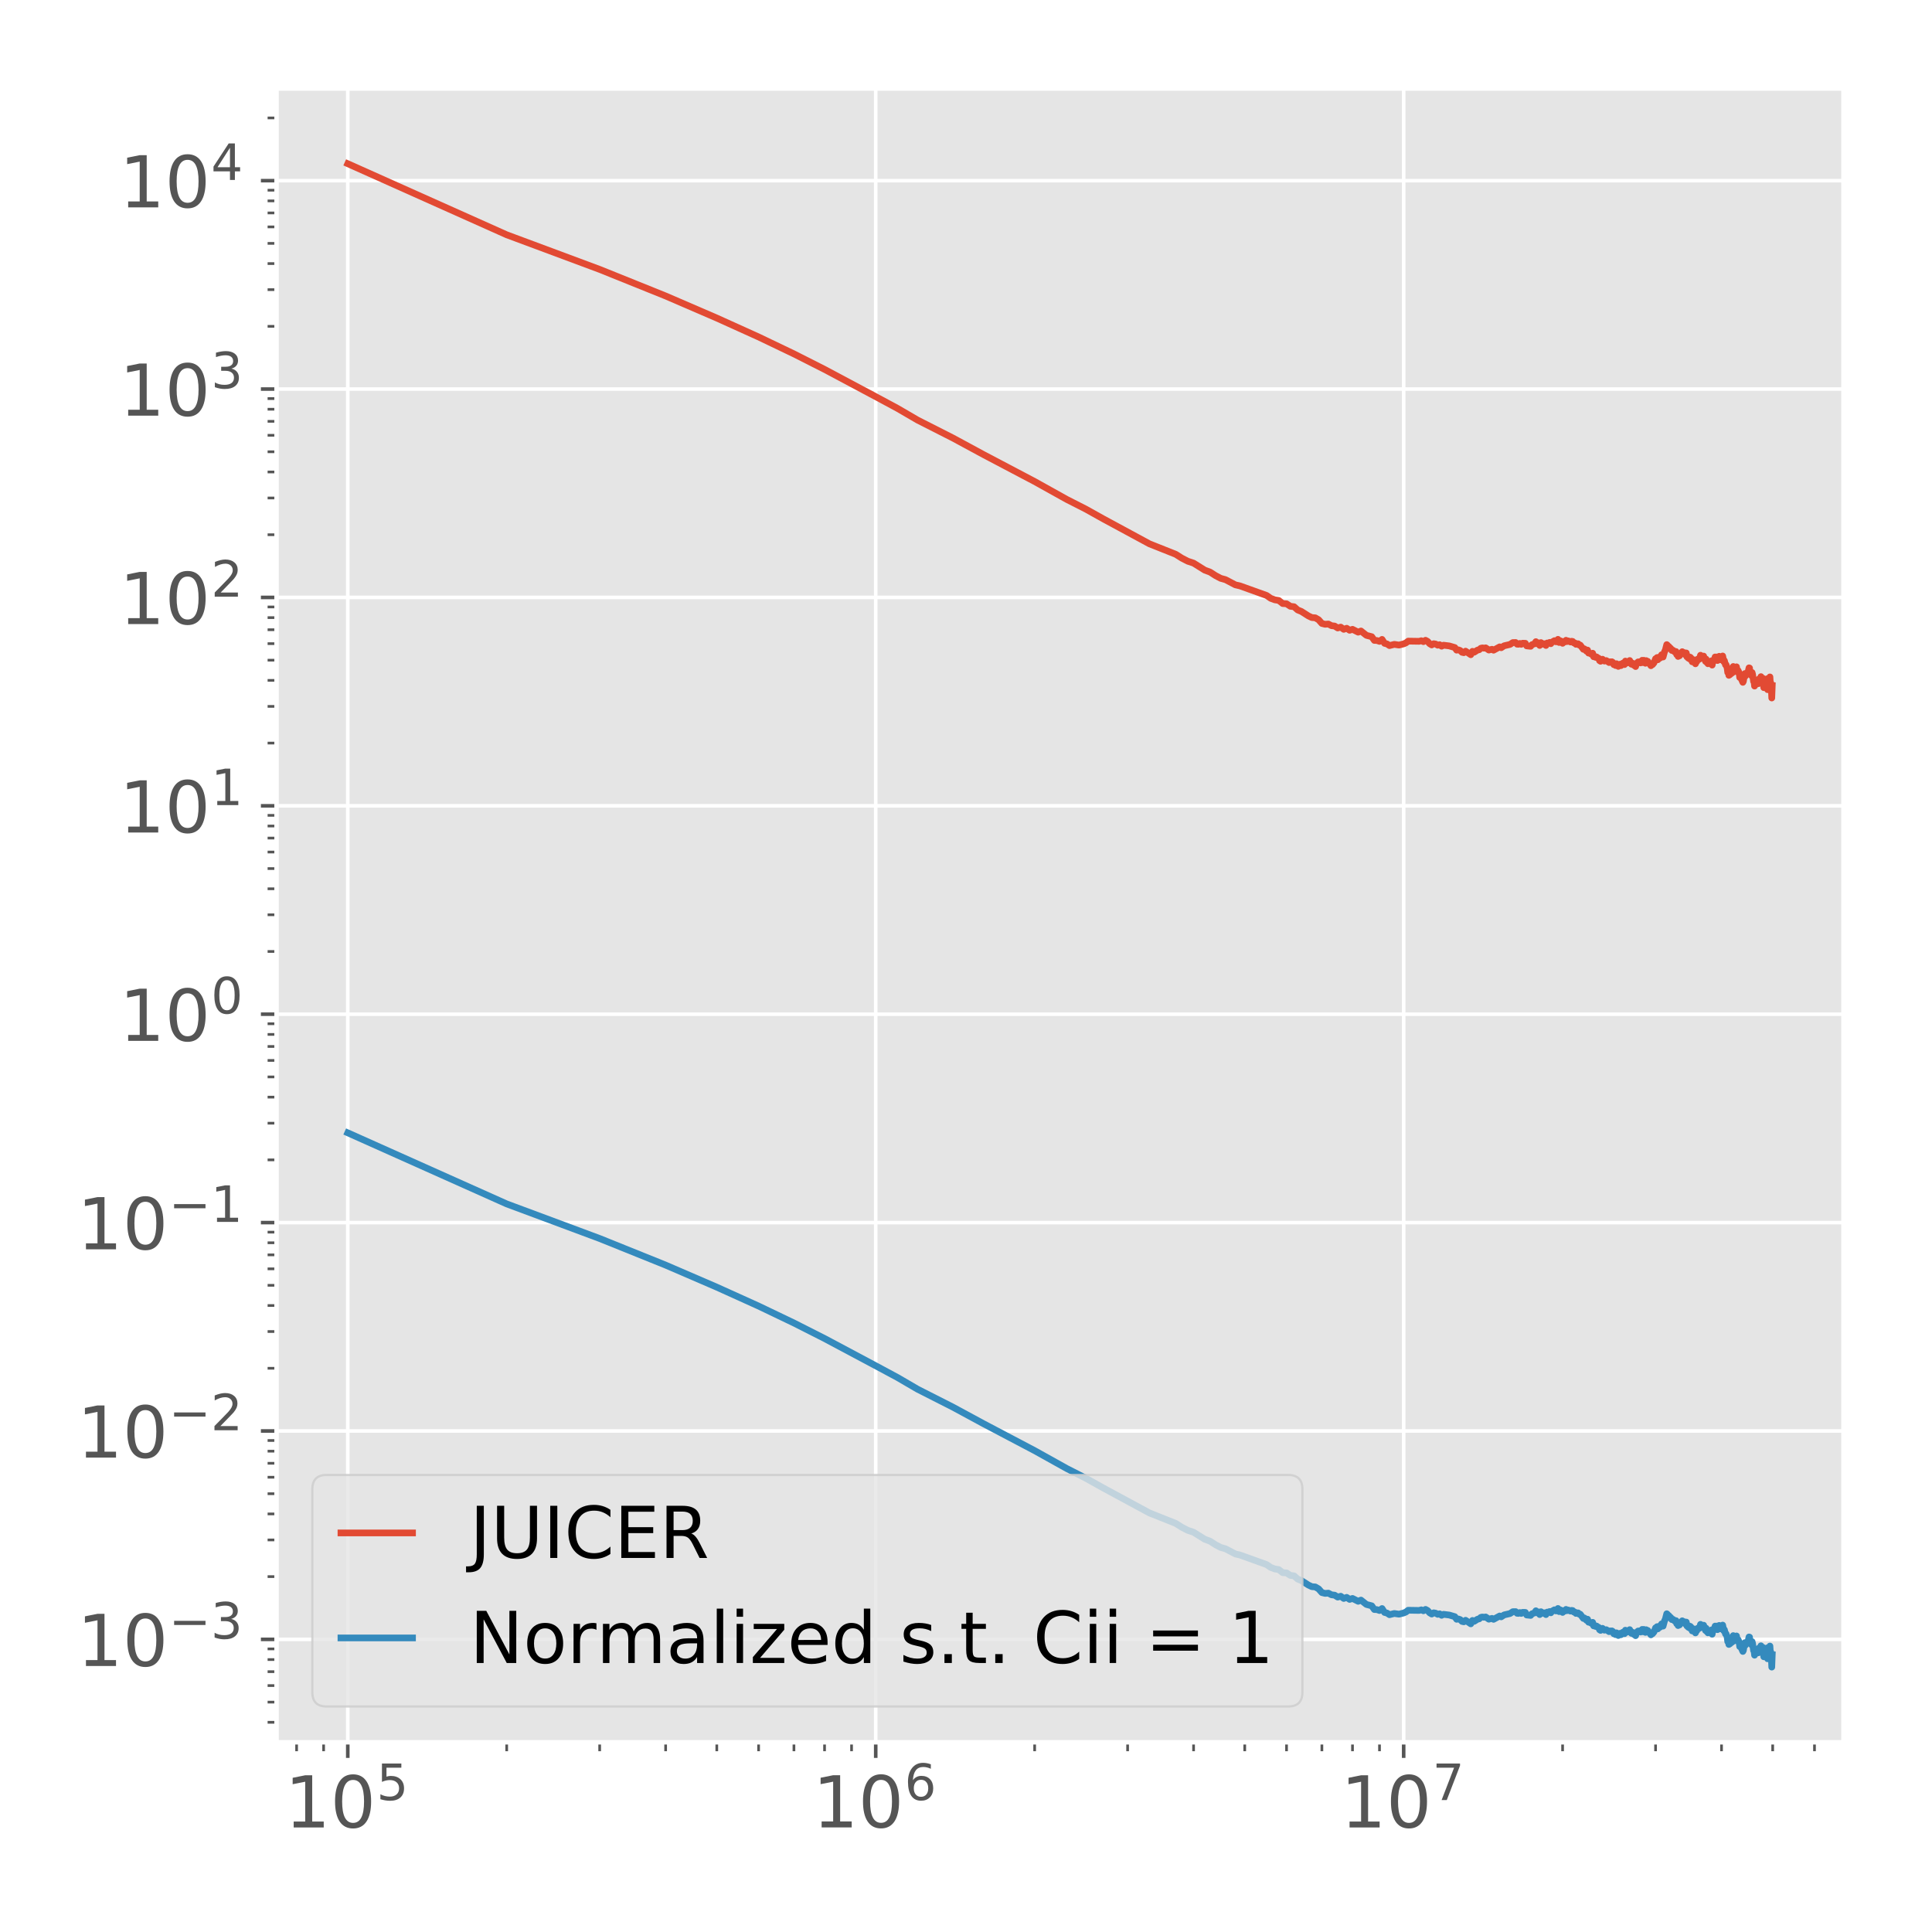 <?xml version="1.0" encoding="utf-8" standalone="no"?>
<!DOCTYPE svg PUBLIC "-//W3C//DTD SVG 1.1//EN"
  "http://www.w3.org/Graphics/SVG/1.1/DTD/svg11.dtd">
<!-- Created with matplotlib (http://matplotlib.org/) -->
<svg height="432pt" version="1.1" viewBox="0 0 432 432" width="432pt" xmlns="http://www.w3.org/2000/svg" xmlns:xlink="http://www.w3.org/1999/xlink">
 <defs>
  <style type="text/css">
*{stroke-linecap:butt;stroke-linejoin:round;}
  </style>
 </defs>
 <g id="figure_1">
  <g id="patch_1">
   <path d="M 0 432 
L 432 432 
L 432 0 
L 0 0 
z
" style="fill:#ffffff;"/>
  </g>
  <g id="axes_1">
   <g id="patch_2">
    <path d="M 61.838 389.576 
L 412.2 389.576 
L 412.2 19.8 
L 61.838 19.8 
z
" style="fill:#e5e5e5;"/>
   </g>
   <g id="matplotlib.axis_1">
    <g id="xtick_1">
     <g id="line2d_1">
      <path clip-path="url(#p01f2eceb6b)" d="M 77.764 389.576 
L 77.764 19.8 
" style="fill:none;stroke:#ffffff;stroke-linecap:square;stroke-width:0.8;"/>
     </g>
     <g id="line2d_2">
      <defs>
       <path d="M 0 0 
L 0 3.5 
" id="mc7cc0ac82d" style="stroke:#555555;stroke-width:0.8;"/>
      </defs>
      <g>
       <use style="fill:#555555;stroke:#555555;stroke-width:0.8;" x="77.764" xlink:href="#mc7cc0ac82d" y="389.576"/>
      </g>
     </g>
     <g id="text_1">
      <!-- $\mathdefault{10^{5}}$ -->
      <defs>
       <path d="M 12.406 8.297 
L 28.516 8.297 
L 28.516 63.922 
L 10.984 60.406 
L 10.984 69.391 
L 28.422 72.906 
L 38.281 72.906 
L 38.281 8.297 
L 54.391 8.297 
L 54.391 0 
L 12.406 0 
z
" id="DejaVuSans-31"/>
       <path d="M 31.781 66.406 
Q 24.172 66.406 20.328 58.906 
Q 16.5 51.422 16.5 36.375 
Q 16.5 21.391 20.328 13.891 
Q 24.172 6.391 31.781 6.391 
Q 39.453 6.391 43.281 13.891 
Q 47.125 21.391 47.125 36.375 
Q 47.125 51.422 43.281 58.906 
Q 39.453 66.406 31.781 66.406 
z
M 31.781 74.219 
Q 44.047 74.219 50.516 64.516 
Q 56.984 54.828 56.984 36.375 
Q 56.984 17.969 50.516 8.266 
Q 44.047 -1.422 31.781 -1.422 
Q 19.531 -1.422 13.062 8.266 
Q 6.594 17.969 6.594 36.375 
Q 6.594 54.828 13.062 64.516 
Q 19.531 74.219 31.781 74.219 
z
" id="DejaVuSans-30"/>
       <path d="M 10.797 72.906 
L 49.516 72.906 
L 49.516 64.594 
L 19.828 64.594 
L 19.828 46.734 
Q 21.969 47.469 24.109 47.828 
Q 26.266 48.188 28.422 48.188 
Q 40.625 48.188 47.75 41.5 
Q 54.891 34.812 54.891 23.391 
Q 54.891 11.625 47.562 5.094 
Q 40.234 -1.422 26.906 -1.422 
Q 22.312 -1.422 17.547 -0.641 
Q 12.797 0.141 7.719 1.703 
L 7.719 11.625 
Q 12.109 9.234 16.797 8.062 
Q 21.484 6.891 26.703 6.891 
Q 35.156 6.891 40.078 11.328 
Q 45.016 15.766 45.016 23.391 
Q 45.016 31 40.078 35.438 
Q 35.156 39.891 26.703 39.891 
Q 22.75 39.891 18.812 39.016 
Q 14.891 38.141 10.797 36.281 
z
" id="DejaVuSans-35"/>
      </defs>
      <g style="fill:#555555;" transform="translate(63.684 408.733)scale(0.16 -0.16)">
       <use transform="translate(0 0.684)" xlink:href="#DejaVuSans-31"/>
       <use transform="translate(63.623 0.684)" xlink:href="#DejaVuSans-30"/>
       <use transform="translate(128.203 38.966)scale(0.7)" xlink:href="#DejaVuSans-35"/>
      </g>
     </g>
    </g>
    <g id="xtick_2">
     <g id="line2d_3">
      <path clip-path="url(#p01f2eceb6b)" d="M 195.814 389.576 
L 195.814 19.8 
" style="fill:none;stroke:#ffffff;stroke-linecap:square;stroke-width:0.8;"/>
     </g>
     <g id="line2d_4">
      <g>
       <use style="fill:#555555;stroke:#555555;stroke-width:0.8;" x="195.814" xlink:href="#mc7cc0ac82d" y="389.576"/>
      </g>
     </g>
     <g id="text_2">
      <!-- $\mathdefault{10^{6}}$ -->
      <defs>
       <path d="M 33.016 40.375 
Q 26.375 40.375 22.484 35.828 
Q 18.609 31.297 18.609 23.391 
Q 18.609 15.531 22.484 10.953 
Q 26.375 6.391 33.016 6.391 
Q 39.656 6.391 43.531 10.953 
Q 47.406 15.531 47.406 23.391 
Q 47.406 31.297 43.531 35.828 
Q 39.656 40.375 33.016 40.375 
z
M 52.594 71.297 
L 52.594 62.312 
Q 48.875 64.062 45.094 64.984 
Q 41.312 65.922 37.594 65.922 
Q 27.828 65.922 22.672 59.328 
Q 17.531 52.734 16.797 39.406 
Q 19.672 43.656 24.016 45.922 
Q 28.375 48.188 33.594 48.188 
Q 44.578 48.188 50.953 41.516 
Q 57.328 34.859 57.328 23.391 
Q 57.328 12.156 50.688 5.359 
Q 44.047 -1.422 33.016 -1.422 
Q 20.359 -1.422 13.672 8.266 
Q 6.984 17.969 6.984 36.375 
Q 6.984 53.656 15.188 63.938 
Q 23.391 74.219 37.203 74.219 
Q 40.922 74.219 44.703 73.484 
Q 48.484 72.75 52.594 71.297 
z
" id="DejaVuSans-36"/>
      </defs>
      <g style="fill:#555555;" transform="translate(181.734 408.733)scale(0.16 -0.16)">
       <use transform="translate(0 0.766)" xlink:href="#DejaVuSans-31"/>
       <use transform="translate(63.623 0.766)" xlink:href="#DejaVuSans-30"/>
       <use transform="translate(128.203 39.047)scale(0.7)" xlink:href="#DejaVuSans-36"/>
      </g>
     </g>
    </g>
    <g id="xtick_3">
     <g id="line2d_5">
      <path clip-path="url(#p01f2eceb6b)" d="M 313.864 389.576 
L 313.864 19.8 
" style="fill:none;stroke:#ffffff;stroke-linecap:square;stroke-width:0.8;"/>
     </g>
     <g id="line2d_6">
      <g>
       <use style="fill:#555555;stroke:#555555;stroke-width:0.8;" x="313.864" xlink:href="#mc7cc0ac82d" y="389.576"/>
      </g>
     </g>
     <g id="text_3">
      <!-- $\mathdefault{10^{7}}$ -->
      <defs>
       <path d="M 8.203 72.906 
L 55.078 72.906 
L 55.078 68.703 
L 28.609 0 
L 18.312 0 
L 43.219 64.594 
L 8.203 64.594 
z
" id="DejaVuSans-37"/>
      </defs>
      <g style="fill:#555555;" transform="translate(299.784 408.733)scale(0.16 -0.16)">
       <use transform="translate(0 0.684)" xlink:href="#DejaVuSans-31"/>
       <use transform="translate(63.623 0.684)" xlink:href="#DejaVuSans-30"/>
       <use transform="translate(128.203 38.966)scale(0.7)" xlink:href="#DejaVuSans-37"/>
      </g>
     </g>
    </g>
    <g id="xtick_4">
     <g id="line2d_7">
      <defs>
       <path d="M 0 0 
L 0 2 
" id="mc33a7db675" style="stroke:#555555;stroke-width:0.6;"/>
      </defs>
      <g>
       <use style="fill:#555555;stroke:#555555;stroke-width:0.6;" x="66.323" xlink:href="#mc33a7db675" y="389.576"/>
      </g>
     </g>
    </g>
    <g id="xtick_5">
     <g id="line2d_8">
      <g>
       <use style="fill:#555555;stroke:#555555;stroke-width:0.6;" x="72.362" xlink:href="#mc33a7db675" y="389.576"/>
      </g>
     </g>
    </g>
    <g id="xtick_6">
     <g id="line2d_9">
      <g>
       <use style="fill:#555555;stroke:#555555;stroke-width:0.6;" x="113.3" xlink:href="#mc33a7db675" y="389.576"/>
      </g>
     </g>
    </g>
    <g id="xtick_7">
     <g id="line2d_10">
      <g>
       <use style="fill:#555555;stroke:#555555;stroke-width:0.6;" x="134.088" xlink:href="#mc33a7db675" y="389.576"/>
      </g>
     </g>
    </g>
    <g id="xtick_8">
     <g id="line2d_11">
      <g>
       <use style="fill:#555555;stroke:#555555;stroke-width:0.6;" x="148.837" xlink:href="#mc33a7db675" y="389.576"/>
      </g>
     </g>
    </g>
    <g id="xtick_9">
     <g id="line2d_12">
      <g>
       <use style="fill:#555555;stroke:#555555;stroke-width:0.6;" x="160.277" xlink:href="#mc33a7db675" y="389.576"/>
      </g>
     </g>
    </g>
    <g id="xtick_10">
     <g id="line2d_13">
      <g>
       <use style="fill:#555555;stroke:#555555;stroke-width:0.6;" x="169.624" xlink:href="#mc33a7db675" y="389.576"/>
      </g>
     </g>
    </g>
    <g id="xtick_11">
     <g id="line2d_14">
      <g>
       <use style="fill:#555555;stroke:#555555;stroke-width:0.6;" x="177.527" xlink:href="#mc33a7db675" y="389.576"/>
      </g>
     </g>
    </g>
    <g id="xtick_12">
     <g id="line2d_15">
      <g>
       <use style="fill:#555555;stroke:#555555;stroke-width:0.6;" x="184.373" xlink:href="#mc33a7db675" y="389.576"/>
      </g>
     </g>
    </g>
    <g id="xtick_13">
     <g id="line2d_16">
      <g>
       <use style="fill:#555555;stroke:#555555;stroke-width:0.6;" x="190.412" xlink:href="#mc33a7db675" y="389.576"/>
      </g>
     </g>
    </g>
    <g id="xtick_14">
     <g id="line2d_17">
      <g>
       <use style="fill:#555555;stroke:#555555;stroke-width:0.6;" x="231.35" xlink:href="#mc33a7db675" y="389.576"/>
      </g>
     </g>
    </g>
    <g id="xtick_15">
     <g id="line2d_18">
      <g>
       <use style="fill:#555555;stroke:#555555;stroke-width:0.6;" x="252.138" xlink:href="#mc33a7db675" y="389.576"/>
      </g>
     </g>
    </g>
    <g id="xtick_16">
     <g id="line2d_19">
      <g>
       <use style="fill:#555555;stroke:#555555;stroke-width:0.6;" x="266.887" xlink:href="#mc33a7db675" y="389.576"/>
      </g>
     </g>
    </g>
    <g id="xtick_17">
     <g id="line2d_20">
      <g>
       <use style="fill:#555555;stroke:#555555;stroke-width:0.6;" x="278.327" xlink:href="#mc33a7db675" y="389.576"/>
      </g>
     </g>
    </g>
    <g id="xtick_18">
     <g id="line2d_21">
      <g>
       <use style="fill:#555555;stroke:#555555;stroke-width:0.6;" x="287.674" xlink:href="#mc33a7db675" y="389.576"/>
      </g>
     </g>
    </g>
    <g id="xtick_19">
     <g id="line2d_22">
      <g>
       <use style="fill:#555555;stroke:#555555;stroke-width:0.6;" x="295.578" xlink:href="#mc33a7db675" y="389.576"/>
      </g>
     </g>
    </g>
    <g id="xtick_20">
     <g id="line2d_23">
      <g>
       <use style="fill:#555555;stroke:#555555;stroke-width:0.6;" x="302.423" xlink:href="#mc33a7db675" y="389.576"/>
      </g>
     </g>
    </g>
    <g id="xtick_21">
     <g id="line2d_24">
      <g>
       <use style="fill:#555555;stroke:#555555;stroke-width:0.6;" x="308.462" xlink:href="#mc33a7db675" y="389.576"/>
      </g>
     </g>
    </g>
    <g id="xtick_22">
     <g id="line2d_25">
      <g>
       <use style="fill:#555555;stroke:#555555;stroke-width:0.6;" x="349.4" xlink:href="#mc33a7db675" y="389.576"/>
      </g>
     </g>
    </g>
    <g id="xtick_23">
     <g id="line2d_26">
      <g>
       <use style="fill:#555555;stroke:#555555;stroke-width:0.6;" x="370.188" xlink:href="#mc33a7db675" y="389.576"/>
      </g>
     </g>
    </g>
    <g id="xtick_24">
     <g id="line2d_27">
      <g>
       <use style="fill:#555555;stroke:#555555;stroke-width:0.6;" x="384.937" xlink:href="#mc33a7db675" y="389.576"/>
      </g>
     </g>
    </g>
    <g id="xtick_25">
     <g id="line2d_28">
      <g>
       <use style="fill:#555555;stroke:#555555;stroke-width:0.6;" x="396.377" xlink:href="#mc33a7db675" y="389.576"/>
      </g>
     </g>
    </g>
    <g id="xtick_26">
     <g id="line2d_29">
      <g>
       <use style="fill:#555555;stroke:#555555;stroke-width:0.6;" x="405.724" xlink:href="#mc33a7db675" y="389.576"/>
      </g>
     </g>
    </g>
   </g>
   <g id="matplotlib.axis_2">
    <g id="ytick_1">
     <g id="line2d_30">
      <path clip-path="url(#p01f2eceb6b)" d="M 61.838 366.566 
L 412.2 366.566 
" style="fill:none;stroke:#ffffff;stroke-linecap:square;stroke-width:0.8;"/>
     </g>
     <g id="line2d_31">
      <defs>
       <path d="M 0 0 
L -3.5 0 
" id="me4fdd62829" style="stroke:#555555;stroke-width:0.8;"/>
      </defs>
      <g>
       <use style="fill:#555555;stroke:#555555;stroke-width:0.8;" x="61.838" xlink:href="#me4fdd62829" y="366.566"/>
      </g>
     </g>
     <g id="text_4">
      <!-- $\mathdefault{10^{-3}}$ -->
      <defs>
       <path d="M 10.594 35.5 
L 73.188 35.5 
L 73.188 27.203 
L 10.594 27.203 
z
" id="DejaVuSans-2212"/>
       <path d="M 40.578 39.312 
Q 47.656 37.797 51.625 33 
Q 55.609 28.219 55.609 21.188 
Q 55.609 10.406 48.188 4.484 
Q 40.766 -1.422 27.094 -1.422 
Q 22.516 -1.422 17.656 -0.516 
Q 12.797 0.391 7.625 2.203 
L 7.625 11.719 
Q 11.719 9.328 16.594 8.109 
Q 21.484 6.891 26.812 6.891 
Q 36.078 6.891 40.938 10.547 
Q 45.797 14.203 45.797 21.188 
Q 45.797 27.641 41.281 31.266 
Q 36.766 34.906 28.719 34.906 
L 20.219 34.906 
L 20.219 43.016 
L 29.109 43.016 
Q 36.375 43.016 40.234 45.922 
Q 44.094 48.828 44.094 54.297 
Q 44.094 59.906 40.109 62.906 
Q 36.141 65.922 28.719 65.922 
Q 24.656 65.922 20.016 65.031 
Q 15.375 64.156 9.812 62.312 
L 9.812 71.094 
Q 15.438 72.656 20.344 73.438 
Q 25.25 74.219 29.594 74.219 
Q 40.828 74.219 47.359 69.109 
Q 53.906 64.016 53.906 55.328 
Q 53.906 49.266 50.438 45.094 
Q 46.969 40.922 40.578 39.312 
z
" id="DejaVuSans-33"/>
      </defs>
      <g style="fill:#555555;" transform="translate(17.238 372.645)scale(0.16 -0.16)">
       <use transform="translate(0 0.766)" xlink:href="#DejaVuSans-31"/>
       <use transform="translate(63.623 0.766)" xlink:href="#DejaVuSans-30"/>
       <use transform="translate(128.203 39.047)scale(0.7)" xlink:href="#DejaVuSans-2212"/>
       <use transform="translate(186.855 39.047)scale(0.7)" xlink:href="#DejaVuSans-33"/>
      </g>
     </g>
    </g>
    <g id="ytick_2">
     <g id="line2d_32">
      <path clip-path="url(#p01f2eceb6b)" d="M 61.838 319.97 
L 412.2 319.97 
" style="fill:none;stroke:#ffffff;stroke-linecap:square;stroke-width:0.8;"/>
     </g>
     <g id="line2d_33">
      <g>
       <use style="fill:#555555;stroke:#555555;stroke-width:0.8;" x="61.838" xlink:href="#me4fdd62829" y="319.97"/>
      </g>
     </g>
     <g id="text_5">
      <!-- $\mathdefault{10^{-2}}$ -->
      <defs>
       <path d="M 19.188 8.297 
L 53.609 8.297 
L 53.609 0 
L 7.328 0 
L 7.328 8.297 
Q 12.938 14.109 22.625 23.891 
Q 32.328 33.688 34.812 36.531 
Q 39.547 41.844 41.422 45.531 
Q 43.312 49.219 43.312 52.781 
Q 43.312 58.594 39.234 62.25 
Q 35.156 65.922 28.609 65.922 
Q 23.969 65.922 18.812 64.312 
Q 13.672 62.703 7.812 59.422 
L 7.812 69.391 
Q 13.766 71.781 18.938 73 
Q 24.125 74.219 28.422 74.219 
Q 39.75 74.219 46.484 68.547 
Q 53.219 62.891 53.219 53.422 
Q 53.219 48.922 51.531 44.891 
Q 49.859 40.875 45.406 35.406 
Q 44.188 33.984 37.641 27.219 
Q 31.109 20.453 19.188 8.297 
z
" id="DejaVuSans-32"/>
      </defs>
      <g style="fill:#555555;" transform="translate(17.238 326.049)scale(0.16 -0.16)">
       <use transform="translate(0 0.766)" xlink:href="#DejaVuSans-31"/>
       <use transform="translate(63.623 0.766)" xlink:href="#DejaVuSans-30"/>
       <use transform="translate(128.203 39.047)scale(0.7)" xlink:href="#DejaVuSans-2212"/>
       <use transform="translate(186.855 39.047)scale(0.7)" xlink:href="#DejaVuSans-32"/>
      </g>
     </g>
    </g>
    <g id="ytick_3">
     <g id="line2d_34">
      <path clip-path="url(#p01f2eceb6b)" d="M 61.838 273.375 
L 412.2 273.375 
" style="fill:none;stroke:#ffffff;stroke-linecap:square;stroke-width:0.8;"/>
     </g>
     <g id="line2d_35">
      <g>
       <use style="fill:#555555;stroke:#555555;stroke-width:0.8;" x="61.838" xlink:href="#me4fdd62829" y="273.375"/>
      </g>
     </g>
     <g id="text_6">
      <!-- $\mathdefault{10^{-1}}$ -->
      <g style="fill:#555555;" transform="translate(17.238 279.453)scale(0.16 -0.16)">
       <use transform="translate(0 0.684)" xlink:href="#DejaVuSans-31"/>
       <use transform="translate(63.623 0.684)" xlink:href="#DejaVuSans-30"/>
       <use transform="translate(128.203 38.966)scale(0.7)" xlink:href="#DejaVuSans-2212"/>
       <use transform="translate(186.855 38.966)scale(0.7)" xlink:href="#DejaVuSans-31"/>
      </g>
     </g>
    </g>
    <g id="ytick_4">
     <g id="line2d_36">
      <path clip-path="url(#p01f2eceb6b)" d="M 61.838 226.779 
L 412.2 226.779 
" style="fill:none;stroke:#ffffff;stroke-linecap:square;stroke-width:0.8;"/>
     </g>
     <g id="line2d_37">
      <g>
       <use style="fill:#555555;stroke:#555555;stroke-width:0.8;" x="61.838" xlink:href="#me4fdd62829" y="226.779"/>
      </g>
     </g>
     <g id="text_7">
      <!-- $\mathdefault{10^{0}}$ -->
      <g style="fill:#555555;" transform="translate(26.678 232.858)scale(0.16 -0.16)">
       <use transform="translate(0 0.766)" xlink:href="#DejaVuSans-31"/>
       <use transform="translate(63.623 0.766)" xlink:href="#DejaVuSans-30"/>
       <use transform="translate(128.203 39.047)scale(0.7)" xlink:href="#DejaVuSans-30"/>
      </g>
     </g>
    </g>
    <g id="ytick_5">
     <g id="line2d_38">
      <path clip-path="url(#p01f2eceb6b)" d="M 61.838 180.183 
L 412.2 180.183 
" style="fill:none;stroke:#ffffff;stroke-linecap:square;stroke-width:0.8;"/>
     </g>
     <g id="line2d_39">
      <g>
       <use style="fill:#555555;stroke:#555555;stroke-width:0.8;" x="61.838" xlink:href="#me4fdd62829" y="180.183"/>
      </g>
     </g>
     <g id="text_8">
      <!-- $\mathdefault{10^{1}}$ -->
      <g style="fill:#555555;" transform="translate(26.678 186.262)scale(0.16 -0.16)">
       <use transform="translate(0 0.684)" xlink:href="#DejaVuSans-31"/>
       <use transform="translate(63.623 0.684)" xlink:href="#DejaVuSans-30"/>
       <use transform="translate(128.203 38.966)scale(0.7)" xlink:href="#DejaVuSans-31"/>
      </g>
     </g>
    </g>
    <g id="ytick_6">
     <g id="line2d_40">
      <path clip-path="url(#p01f2eceb6b)" d="M 61.838 133.588 
L 412.2 133.588 
" style="fill:none;stroke:#ffffff;stroke-linecap:square;stroke-width:0.8;"/>
     </g>
     <g id="line2d_41">
      <g>
       <use style="fill:#555555;stroke:#555555;stroke-width:0.8;" x="61.838" xlink:href="#me4fdd62829" y="133.588"/>
      </g>
     </g>
     <g id="text_9">
      <!-- $\mathdefault{10^{2}}$ -->
      <g style="fill:#555555;" transform="translate(26.678 139.667)scale(0.16 -0.16)">
       <use transform="translate(0 0.766)" xlink:href="#DejaVuSans-31"/>
       <use transform="translate(63.623 0.766)" xlink:href="#DejaVuSans-30"/>
       <use transform="translate(128.203 39.047)scale(0.7)" xlink:href="#DejaVuSans-32"/>
      </g>
     </g>
    </g>
    <g id="ytick_7">
     <g id="line2d_42">
      <path clip-path="url(#p01f2eceb6b)" d="M 61.838 86.992 
L 412.2 86.992 
" style="fill:none;stroke:#ffffff;stroke-linecap:square;stroke-width:0.8;"/>
     </g>
     <g id="line2d_43">
      <g>
       <use style="fill:#555555;stroke:#555555;stroke-width:0.8;" x="61.838" xlink:href="#me4fdd62829" y="86.992"/>
      </g>
     </g>
     <g id="text_10">
      <!-- $\mathdefault{10^{3}}$ -->
      <g style="fill:#555555;" transform="translate(26.678 93.071)scale(0.16 -0.16)">
       <use transform="translate(0 0.766)" xlink:href="#DejaVuSans-31"/>
       <use transform="translate(63.623 0.766)" xlink:href="#DejaVuSans-30"/>
       <use transform="translate(128.203 39.047)scale(0.7)" xlink:href="#DejaVuSans-33"/>
      </g>
     </g>
    </g>
    <g id="ytick_8">
     <g id="line2d_44">
      <path clip-path="url(#p01f2eceb6b)" d="M 61.838 40.396 
L 412.2 40.396 
" style="fill:none;stroke:#ffffff;stroke-linecap:square;stroke-width:0.8;"/>
     </g>
     <g id="line2d_45">
      <g>
       <use style="fill:#555555;stroke:#555555;stroke-width:0.8;" x="61.838" xlink:href="#me4fdd62829" y="40.396"/>
      </g>
     </g>
     <g id="text_11">
      <!-- $\mathdefault{10^{4}}$ -->
      <defs>
       <path d="M 37.797 64.312 
L 12.891 25.391 
L 37.797 25.391 
z
M 35.203 72.906 
L 47.609 72.906 
L 47.609 25.391 
L 58.016 25.391 
L 58.016 17.188 
L 47.609 17.188 
L 47.609 0 
L 37.797 0 
L 37.797 17.188 
L 4.891 17.188 
L 4.891 26.703 
z
" id="DejaVuSans-34"/>
      </defs>
      <g style="fill:#555555;" transform="translate(26.678 46.475)scale(0.16 -0.16)">
       <use transform="translate(0 0.684)" xlink:href="#DejaVuSans-31"/>
       <use transform="translate(63.623 0.684)" xlink:href="#DejaVuSans-30"/>
       <use transform="translate(128.203 38.966)scale(0.7)" xlink:href="#DejaVuSans-34"/>
      </g>
     </g>
    </g>
    <g id="ytick_9">
     <g id="line2d_46">
      <defs>
       <path d="M 0 0 
L -2 0 
" id="mb9131eb996" style="stroke:#555555;stroke-width:0.6;"/>
      </defs>
      <g>
       <use style="fill:#555555;stroke:#555555;stroke-width:0.6;" x="61.838" xlink:href="#mb9131eb996" y="385.108"/>
      </g>
     </g>
    </g>
    <g id="ytick_10">
     <g id="line2d_47">
      <g>
       <use style="fill:#555555;stroke:#555555;stroke-width:0.6;" x="61.838" xlink:href="#mb9131eb996" y="380.593"/>
      </g>
     </g>
    </g>
    <g id="ytick_11">
     <g id="line2d_48">
      <g>
       <use style="fill:#555555;stroke:#555555;stroke-width:0.6;" x="61.838" xlink:href="#mb9131eb996" y="376.903"/>
      </g>
     </g>
    </g>
    <g id="ytick_12">
     <g id="line2d_49">
      <g>
       <use style="fill:#555555;stroke:#555555;stroke-width:0.6;" x="61.838" xlink:href="#mb9131eb996" y="373.784"/>
      </g>
     </g>
    </g>
    <g id="ytick_13">
     <g id="line2d_50">
      <g>
       <use style="fill:#555555;stroke:#555555;stroke-width:0.6;" x="61.838" xlink:href="#mb9131eb996" y="371.082"/>
      </g>
     </g>
    </g>
    <g id="ytick_14">
     <g id="line2d_51">
      <g>
       <use style="fill:#555555;stroke:#555555;stroke-width:0.6;" x="61.838" xlink:href="#mb9131eb996" y="368.698"/>
      </g>
     </g>
    </g>
    <g id="ytick_15">
     <g id="line2d_52">
      <g>
       <use style="fill:#555555;stroke:#555555;stroke-width:0.6;" x="61.838" xlink:href="#mb9131eb996" y="352.539"/>
      </g>
     </g>
    </g>
    <g id="ytick_16">
     <g id="line2d_53">
      <g>
       <use style="fill:#555555;stroke:#555555;stroke-width:0.6;" x="61.838" xlink:href="#mb9131eb996" y="344.334"/>
      </g>
     </g>
    </g>
    <g id="ytick_17">
     <g id="line2d_54">
      <g>
       <use style="fill:#555555;stroke:#555555;stroke-width:0.6;" x="61.838" xlink:href="#mb9131eb996" y="338.513"/>
      </g>
     </g>
    </g>
    <g id="ytick_18">
     <g id="line2d_55">
      <g>
       <use style="fill:#555555;stroke:#555555;stroke-width:0.6;" x="61.838" xlink:href="#mb9131eb996" y="333.997"/>
      </g>
     </g>
    </g>
    <g id="ytick_19">
     <g id="line2d_56">
      <g>
       <use style="fill:#555555;stroke:#555555;stroke-width:0.6;" x="61.838" xlink:href="#mb9131eb996" y="330.308"/>
      </g>
     </g>
    </g>
    <g id="ytick_20">
     <g id="line2d_57">
      <g>
       <use style="fill:#555555;stroke:#555555;stroke-width:0.6;" x="61.838" xlink:href="#mb9131eb996" y="327.188"/>
      </g>
     </g>
    </g>
    <g id="ytick_21">
     <g id="line2d_58">
      <g>
       <use style="fill:#555555;stroke:#555555;stroke-width:0.6;" x="61.838" xlink:href="#mb9131eb996" y="324.486"/>
      </g>
     </g>
    </g>
    <g id="ytick_22">
     <g id="line2d_59">
      <g>
       <use style="fill:#555555;stroke:#555555;stroke-width:0.6;" x="61.838" xlink:href="#mb9131eb996" y="322.103"/>
      </g>
     </g>
    </g>
    <g id="ytick_23">
     <g id="line2d_60">
      <g>
       <use style="fill:#555555;stroke:#555555;stroke-width:0.6;" x="61.838" xlink:href="#mb9131eb996" y="305.944"/>
      </g>
     </g>
    </g>
    <g id="ytick_24">
     <g id="line2d_61">
      <g>
       <use style="fill:#555555;stroke:#555555;stroke-width:0.6;" x="61.838" xlink:href="#mb9131eb996" y="297.739"/>
      </g>
     </g>
    </g>
    <g id="ytick_25">
     <g id="line2d_62">
      <g>
       <use style="fill:#555555;stroke:#555555;stroke-width:0.6;" x="61.838" xlink:href="#mb9131eb996" y="291.917"/>
      </g>
     </g>
    </g>
    <g id="ytick_26">
     <g id="line2d_63">
      <g>
       <use style="fill:#555555;stroke:#555555;stroke-width:0.6;" x="61.838" xlink:href="#mb9131eb996" y="287.401"/>
      </g>
     </g>
    </g>
    <g id="ytick_27">
     <g id="line2d_64">
      <g>
       <use style="fill:#555555;stroke:#555555;stroke-width:0.6;" x="61.838" xlink:href="#mb9131eb996" y="283.712"/>
      </g>
     </g>
    </g>
    <g id="ytick_28">
     <g id="line2d_65">
      <g>
       <use style="fill:#555555;stroke:#555555;stroke-width:0.6;" x="61.838" xlink:href="#mb9131eb996" y="280.593"/>
      </g>
     </g>
    </g>
    <g id="ytick_29">
     <g id="line2d_66">
      <g>
       <use style="fill:#555555;stroke:#555555;stroke-width:0.6;" x="61.838" xlink:href="#mb9131eb996" y="277.89"/>
      </g>
     </g>
    </g>
    <g id="ytick_30">
     <g id="line2d_67">
      <g>
       <use style="fill:#555555;stroke:#555555;stroke-width:0.6;" x="61.838" xlink:href="#mb9131eb996" y="275.507"/>
      </g>
     </g>
    </g>
    <g id="ytick_31">
     <g id="line2d_68">
      <g>
       <use style="fill:#555555;stroke:#555555;stroke-width:0.6;" x="61.838" xlink:href="#mb9131eb996" y="259.348"/>
      </g>
     </g>
    </g>
    <g id="ytick_32">
     <g id="line2d_69">
      <g>
       <use style="fill:#555555;stroke:#555555;stroke-width:0.6;" x="61.838" xlink:href="#mb9131eb996" y="251.143"/>
      </g>
     </g>
    </g>
    <g id="ytick_33">
     <g id="line2d_70">
      <g>
       <use style="fill:#555555;stroke:#555555;stroke-width:0.6;" x="61.838" xlink:href="#mb9131eb996" y="245.321"/>
      </g>
     </g>
    </g>
    <g id="ytick_34">
     <g id="line2d_71">
      <g>
       <use style="fill:#555555;stroke:#555555;stroke-width:0.6;" x="61.838" xlink:href="#mb9131eb996" y="240.806"/>
      </g>
     </g>
    </g>
    <g id="ytick_35">
     <g id="line2d_72">
      <g>
       <use style="fill:#555555;stroke:#555555;stroke-width:0.6;" x="61.838" xlink:href="#mb9131eb996" y="237.116"/>
      </g>
     </g>
    </g>
    <g id="ytick_36">
     <g id="line2d_73">
      <g>
       <use style="fill:#555555;stroke:#555555;stroke-width:0.6;" x="61.838" xlink:href="#mb9131eb996" y="233.997"/>
      </g>
     </g>
    </g>
    <g id="ytick_37">
     <g id="line2d_74">
      <g>
       <use style="fill:#555555;stroke:#555555;stroke-width:0.6;" x="61.838" xlink:href="#mb9131eb996" y="231.295"/>
      </g>
     </g>
    </g>
    <g id="ytick_38">
     <g id="line2d_75">
      <g>
       <use style="fill:#555555;stroke:#555555;stroke-width:0.6;" x="61.838" xlink:href="#mb9131eb996" y="228.911"/>
      </g>
     </g>
    </g>
    <g id="ytick_39">
     <g id="line2d_76">
      <g>
       <use style="fill:#555555;stroke:#555555;stroke-width:0.6;" x="61.838" xlink:href="#mb9131eb996" y="212.752"/>
      </g>
     </g>
    </g>
    <g id="ytick_40">
     <g id="line2d_77">
      <g>
       <use style="fill:#555555;stroke:#555555;stroke-width:0.6;" x="61.838" xlink:href="#mb9131eb996" y="204.547"/>
      </g>
     </g>
    </g>
    <g id="ytick_41">
     <g id="line2d_78">
      <g>
       <use style="fill:#555555;stroke:#555555;stroke-width:0.6;" x="61.838" xlink:href="#mb9131eb996" y="198.726"/>
      </g>
     </g>
    </g>
    <g id="ytick_42">
     <g id="line2d_79">
      <g>
       <use style="fill:#555555;stroke:#555555;stroke-width:0.6;" x="61.838" xlink:href="#mb9131eb996" y="194.21"/>
      </g>
     </g>
    </g>
    <g id="ytick_43">
     <g id="line2d_80">
      <g>
       <use style="fill:#555555;stroke:#555555;stroke-width:0.6;" x="61.838" xlink:href="#mb9131eb996" y="190.521"/>
      </g>
     </g>
    </g>
    <g id="ytick_44">
     <g id="line2d_81">
      <g>
       <use style="fill:#555555;stroke:#555555;stroke-width:0.6;" x="61.838" xlink:href="#mb9131eb996" y="187.401"/>
      </g>
     </g>
    </g>
    <g id="ytick_45">
     <g id="line2d_82">
      <g>
       <use style="fill:#555555;stroke:#555555;stroke-width:0.6;" x="61.838" xlink:href="#mb9131eb996" y="184.699"/>
      </g>
     </g>
    </g>
    <g id="ytick_46">
     <g id="line2d_83">
      <g>
       <use style="fill:#555555;stroke:#555555;stroke-width:0.6;" x="61.838" xlink:href="#mb9131eb996" y="182.316"/>
      </g>
     </g>
    </g>
    <g id="ytick_47">
     <g id="line2d_84">
      <g>
       <use style="fill:#555555;stroke:#555555;stroke-width:0.6;" x="61.838" xlink:href="#mb9131eb996" y="166.157"/>
      </g>
     </g>
    </g>
    <g id="ytick_48">
     <g id="line2d_85">
      <g>
       <use style="fill:#555555;stroke:#555555;stroke-width:0.6;" x="61.838" xlink:href="#mb9131eb996" y="157.952"/>
      </g>
     </g>
    </g>
    <g id="ytick_49">
     <g id="line2d_86">
      <g>
       <use style="fill:#555555;stroke:#555555;stroke-width:0.6;" x="61.838" xlink:href="#mb9131eb996" y="152.13"/>
      </g>
     </g>
    </g>
    <g id="ytick_50">
     <g id="line2d_87">
      <g>
       <use style="fill:#555555;stroke:#555555;stroke-width:0.6;" x="61.838" xlink:href="#mb9131eb996" y="147.614"/>
      </g>
     </g>
    </g>
    <g id="ytick_51">
     <g id="line2d_88">
      <g>
       <use style="fill:#555555;stroke:#555555;stroke-width:0.6;" x="61.838" xlink:href="#mb9131eb996" y="143.925"/>
      </g>
     </g>
    </g>
    <g id="ytick_52">
     <g id="line2d_89">
      <g>
       <use style="fill:#555555;stroke:#555555;stroke-width:0.6;" x="61.838" xlink:href="#mb9131eb996" y="140.806"/>
      </g>
     </g>
    </g>
    <g id="ytick_53">
     <g id="line2d_90">
      <g>
       <use style="fill:#555555;stroke:#555555;stroke-width:0.6;" x="61.838" xlink:href="#mb9131eb996" y="138.103"/>
      </g>
     </g>
    </g>
    <g id="ytick_54">
     <g id="line2d_91">
      <g>
       <use style="fill:#555555;stroke:#555555;stroke-width:0.6;" x="61.838" xlink:href="#mb9131eb996" y="135.72"/>
      </g>
     </g>
    </g>
    <g id="ytick_55">
     <g id="line2d_92">
      <g>
       <use style="fill:#555555;stroke:#555555;stroke-width:0.6;" x="61.838" xlink:href="#mb9131eb996" y="119.561"/>
      </g>
     </g>
    </g>
    <g id="ytick_56">
     <g id="line2d_93">
      <g>
       <use style="fill:#555555;stroke:#555555;stroke-width:0.6;" x="61.838" xlink:href="#mb9131eb996" y="111.356"/>
      </g>
     </g>
    </g>
    <g id="ytick_57">
     <g id="line2d_94">
      <g>
       <use style="fill:#555555;stroke:#555555;stroke-width:0.6;" x="61.838" xlink:href="#mb9131eb996" y="105.534"/>
      </g>
     </g>
    </g>
    <g id="ytick_58">
     <g id="line2d_95">
      <g>
       <use style="fill:#555555;stroke:#555555;stroke-width:0.6;" x="61.838" xlink:href="#mb9131eb996" y="101.019"/>
      </g>
     </g>
    </g>
    <g id="ytick_59">
     <g id="line2d_96">
      <g>
       <use style="fill:#555555;stroke:#555555;stroke-width:0.6;" x="61.838" xlink:href="#mb9131eb996" y="97.329"/>
      </g>
     </g>
    </g>
    <g id="ytick_60">
     <g id="line2d_97">
      <g>
       <use style="fill:#555555;stroke:#555555;stroke-width:0.6;" x="61.838" xlink:href="#mb9131eb996" y="94.21"/>
      </g>
     </g>
    </g>
    <g id="ytick_61">
     <g id="line2d_98">
      <g>
       <use style="fill:#555555;stroke:#555555;stroke-width:0.6;" x="61.838" xlink:href="#mb9131eb996" y="91.508"/>
      </g>
     </g>
    </g>
    <g id="ytick_62">
     <g id="line2d_99">
      <g>
       <use style="fill:#555555;stroke:#555555;stroke-width:0.6;" x="61.838" xlink:href="#mb9131eb996" y="89.124"/>
      </g>
     </g>
    </g>
    <g id="ytick_63">
     <g id="line2d_100">
      <g>
       <use style="fill:#555555;stroke:#555555;stroke-width:0.6;" x="61.838" xlink:href="#mb9131eb996" y="72.965"/>
      </g>
     </g>
    </g>
    <g id="ytick_64">
     <g id="line2d_101">
      <g>
       <use style="fill:#555555;stroke:#555555;stroke-width:0.6;" x="61.838" xlink:href="#mb9131eb996" y="64.76"/>
      </g>
     </g>
    </g>
    <g id="ytick_65">
     <g id="line2d_102">
      <g>
       <use style="fill:#555555;stroke:#555555;stroke-width:0.6;" x="61.838" xlink:href="#mb9131eb996" y="58.939"/>
      </g>
     </g>
    </g>
    <g id="ytick_66">
     <g id="line2d_103">
      <g>
       <use style="fill:#555555;stroke:#555555;stroke-width:0.6;" x="61.838" xlink:href="#mb9131eb996" y="54.423"/>
      </g>
     </g>
    </g>
    <g id="ytick_67">
     <g id="line2d_104">
      <g>
       <use style="fill:#555555;stroke:#555555;stroke-width:0.6;" x="61.838" xlink:href="#mb9131eb996" y="50.734"/>
      </g>
     </g>
    </g>
    <g id="ytick_68">
     <g id="line2d_105">
      <g>
       <use style="fill:#555555;stroke:#555555;stroke-width:0.6;" x="61.838" xlink:href="#mb9131eb996" y="47.614"/>
      </g>
     </g>
    </g>
    <g id="ytick_69">
     <g id="line2d_106">
      <g>
       <use style="fill:#555555;stroke:#555555;stroke-width:0.6;" x="61.838" xlink:href="#mb9131eb996" y="44.912"/>
      </g>
     </g>
    </g>
    <g id="ytick_70">
     <g id="line2d_107">
      <g>
       <use style="fill:#555555;stroke:#555555;stroke-width:0.6;" x="61.838" xlink:href="#mb9131eb996" y="42.529"/>
      </g>
     </g>
    </g>
    <g id="ytick_71">
     <g id="line2d_108">
      <g>
       <use style="fill:#555555;stroke:#555555;stroke-width:0.6;" x="61.838" xlink:href="#mb9131eb996" y="26.37"/>
      </g>
     </g>
    </g>
   </g>
   <g id="line2d_109">
    <path clip-path="url(#p01f2eceb6b)" d="M 77.764 36.608 
L 113.3 52.501 
L 134.088 60.239 
L 148.837 66.181 
L 160.277 71.119 
L 169.624 75.346 
L 177.527 79.13 
L 184.373 82.597 
L 195.814 88.695 
L 200.7 91.324 
L 205.161 93.925 
L 213.064 97.938 
L 219.91 101.643 
L 231.35 107.67 
L 238.516 111.662 
L 242.79 113.838 
L 246.736 116.041 
L 257.024 121.605 
L 262.89 123.938 
L 264.257 124.801 
L 265.589 125.487 
L 266.887 125.918 
L 269.388 127.483 
L 270.595 127.931 
L 271.773 128.693 
L 272.925 129.304 
L 274.052 129.626 
L 276.234 130.773 
L 277.291 131.019 
L 283.213 133.145 
L 284.137 133.784 
L 285.045 134.121 
L 285.936 134.264 
L 286.813 134.954 
L 287.674 135.006 
L 288.522 135.565 
L 289.356 135.668 
L 290.176 136.393 
L 290.983 136.717 
L 292.561 137.722 
L 293.332 138.088 
L 294.091 138.143 
L 294.84 138.575 
L 295.578 139.408 
L 296.305 139.591 
L 297.022 139.534 
L 297.729 139.907 
L 298.426 139.985 
L 299.115 140.417 
L 299.794 140.226 
L 300.464 140.72 
L 301.125 140.481 
L 301.779 140.931 
L 302.423 140.719 
L 303.689 141.358 
L 304.311 141.089 
L 305.532 142.061 
L 306.724 142.368 
L 307.31 143.196 
L 307.889 143.217 
L 308.462 143.418 
L 309.029 142.973 
L 309.589 143.851 
L 310.143 143.988 
L 310.691 144.355 
L 311.771 144.082 
L 312.828 144.238 
L 313.864 143.969 
L 314.374 143.75 
L 314.879 143.357 
L 317.332 143.398 
L 317.809 143.268 
L 318.282 143.474 
L 318.75 143.169 
L 319.214 143.418 
L 319.674 143.931 
L 320.13 144.207 
L 320.581 143.934 
L 321.029 144.015 
L 321.473 144.269 
L 321.913 144.156 
L 322.349 144.492 
L 322.782 144.267 
L 324.058 144.429 
L 325.304 144.796 
L 325.712 145.376 
L 326.118 145.314 
L 326.52 145.461 
L 326.919 145.856 
L 327.315 145.945 
L 327.708 145.601 
L 328.868 146.396 
L 329.25 145.639 
L 329.628 145.838 
L 330.376 145.362 
L 330.747 145.281 
L 331.114 144.951 
L 331.479 144.866 
L 331.841 144.935 
L 332.201 144.859 
L 332.913 145.355 
L 333.615 145.178 
L 333.963 145.388 
L 335.33 144.642 
L 335.667 144.835 
L 336.332 144.399 
L 336.99 144.247 
L 337.639 144.098 
L 338.279 143.68 
L 338.912 143.67 
L 339.226 144.041 
L 339.538 144.062 
L 339.847 143.875 
L 340.155 144.071 
L 340.461 143.83 
L 341.068 143.842 
L 341.369 144.419 
L 342.261 144.514 
L 342.554 144.15 
L 343.137 143.947 
L 343.426 143.478 
L 343.713 143.948 
L 343.999 143.733 
L 344.283 144.323 
L 344.565 143.691 
L 345.125 144.057 
L 345.403 143.934 
L 345.68 144.328 
L 345.955 143.775 
L 346.228 143.813 
L 346.5 143.643 
L 346.771 143.929 
L 347.04 143.571 
L 347.574 143.26 
L 347.839 143.493 
L 348.102 143.507 
L 348.365 142.962 
L 348.625 143.66 
L 348.885 143.281 
L 349.143 143.387 
L 349.4 143.842 
L 349.656 143.47 
L 349.91 143.541 
L 350.164 143.17 
L 350.416 143.446 
L 350.666 143.311 
L 351.164 143.551 
L 351.411 143.385 
L 351.657 143.433 
L 351.902 143.754 
L 352.145 143.763 
L 352.388 144.068 
L 352.629 143.94 
L 352.869 143.949 
L 353.108 144.24 
L 353.346 144.251 
L 354.053 145.19 
L 354.287 145.091 
L 354.751 145.613 
L 354.981 145.362 
L 355.21 146.03 
L 355.439 146.033 
L 355.893 146.32 
L 356.118 146.061 
L 356.342 146.85 
L 356.566 146.734 
L 356.788 146.984 
L 357.01 146.892 
L 357.23 147.133 
L 357.45 147.168 
L 357.668 147.725 
L 357.886 147.861 
L 358.319 147.407 
L 358.748 147.815 
L 359.173 147.71 
L 359.805 148.145 
L 360.014 147.974 
L 360.222 148.049 
L 360.429 147.972 
L 360.635 148.117 
L 360.841 148.612 
L 361.045 148.564 
L 361.249 148.806 
L 361.452 148.406 
L 361.856 149.006 
L 362.256 148.515 
L 362.455 148.831 
L 362.851 148.291 
L 363.048 148.299 
L 363.244 148.596 
L 363.439 147.822 
L 363.828 148.232 
L 364.021 148.157 
L 364.405 147.697 
L 364.786 148.521 
L 364.976 148.259 
L 365.353 148.768 
L 365.54 148.472 
L 365.727 149.041 
L 365.913 148.324 
L 366.283 148.004 
L 366.467 148.07 
L 366.651 147.96 
L 366.833 148.229 
L 367.197 147.644 
L 367.378 148.165 
L 367.558 147.647 
L 367.917 148.306 
L 368.095 147.717 
L 368.273 147.918 
L 368.45 147.883 
L 368.977 148.618 
L 369.152 148.855 
L 369.326 148.637 
L 369.5 148.611 
L 369.845 148.196 
L 370.188 147.285 
L 370.358 147.543 
L 370.529 147.028 
L 370.698 147.521 
L 370.867 146.966 
L 371.203 147.142 
L 371.537 146.408 
L 371.703 146.564 
L 371.869 146.907 
L 372.199 145.691 
L 372.363 145.41 
L 372.689 144.142 
L 372.852 144.275 
L 373.014 144.844 
L 373.175 144.58 
L 373.336 144.945 
L 373.497 144.905 
L 373.657 145.082 
L 373.816 145.439 
L 374.134 145.416 
L 374.449 145.762 
L 374.606 145.85 
L 374.763 145.689 
L 374.919 146.371 
L 375.074 146.278 
L 375.229 146.78 
L 375.384 146.194 
L 375.538 146.647 
L 376.15 145.722 
L 376.454 145.971 
L 376.605 145.926 
L 376.905 146.469 
L 377.055 146.006 
L 377.204 146.883 
L 377.353 146.858 
L 377.502 147.159 
L 377.65 146.85 
L 377.797 147.337 
L 377.944 146.953 
L 378.091 147.106 
L 378.383 147.986 
L 378.528 147.457 
L 378.674 147.567 
L 378.818 148.046 
L 378.962 147.613 
L 379.106 148.423 
L 379.25 147.804 
L 379.393 147.949 
L 379.535 147.421 
L 379.677 147.524 
L 379.961 147.411 
L 380.242 146.515 
L 380.383 146.714 
L 380.662 147.194 
L 380.801 147.224 
L 380.94 146.706 
L 381.354 147.888 
L 381.491 147.379 
L 381.628 148.111 
L 381.765 148.078 
L 381.901 148.413 
L 382.037 148.025 
L 382.576 148.329 
L 382.71 147.752 
L 382.844 148.719 
L 382.977 147.892 
L 383.11 147.95 
L 383.243 147.459 
L 383.375 147.475 
L 383.507 146.899 
L 383.639 147.038 
L 383.901 146.896 
L 384.032 147.692 
L 384.292 146.862 
L 384.422 146.753 
L 384.551 147.467 
L 384.68 147.511 
L 384.937 146.988 
L 385.065 147.056 
L 385.193 146.68 
L 385.447 147.959 
L 385.574 147.708 
L 385.826 148.655 
L 385.952 148.625 
L 386.203 149.388 
L 386.328 150.378 
L 386.452 149.962 
L 386.577 151.004 
L 386.824 150.855 
L 386.948 150.556 
L 387.071 150.642 
L 387.194 149.981 
L 387.316 150.475 
L 387.438 150.342 
L 387.56 149.032 
L 387.682 149.621 
L 387.924 149.299 
L 388.045 149.403 
L 388.165 150.157 
L 388.286 149.103 
L 388.406 149.918 
L 388.645 149.93 
L 388.883 150.462 
L 389.001 151.487 
L 389.119 151.302 
L 389.473 152.046 
L 389.707 152.571 
L 389.823 152.353 
L 390.056 150.875 
L 390.172 150.601 
L 390.287 151.163 
L 390.632 150.54 
L 390.747 150.499 
L 390.861 150.314 
L 391.089 149.332 
L 391.203 149.373 
L 391.316 150.758 
L 391.429 150.268 
L 391.654 151.083 
L 391.767 150.376 
L 391.879 150.774 
L 392.102 152.367 
L 392.214 152.401 
L 392.325 153.405 
L 392.546 152.626 
L 392.657 153.029 
L 392.767 152.41 
L 392.877 152.753 
L 392.986 152.089 
L 393.205 152.864 
L 393.314 151.818 
L 393.423 151.838 
L 393.531 152.537 
L 393.639 152.34 
L 393.747 151.302 
L 393.855 152.487 
L 393.963 152.316 
L 394.07 152.42 
L 394.177 151.659 
L 394.284 152.102 
L 394.391 153.762 
L 394.497 153.483 
L 394.71 152.46 
L 394.816 152.628 
L 394.921 152.124 
L 395.026 153.077 
L 395.132 151.78 
L 395.237 154.208 
L 395.341 154.17 
L 395.446 152.533 
L 395.55 154.175 
L 395.758 151.365 
L 395.862 152.889 
L 395.965 152.698 
L 396.069 153.54 
L 396.172 156.071 
L 396.274 153.317 
L 396.274 153.317 
" style="fill:none;stroke:#e24a33;stroke-linecap:square;stroke-width:1.5;"/>
   </g>
   <g id="line2d_110">
    <path clip-path="url(#p01f2eceb6b)" d="M 77.764 253.305 
L 113.3 269.198 
L 134.088 276.936 
L 148.837 282.879 
L 160.277 287.816 
L 169.624 292.043 
L 177.527 295.827 
L 184.373 299.294 
L 195.814 305.392 
L 200.7 308.021 
L 205.161 310.623 
L 213.064 314.635 
L 219.91 318.34 
L 231.35 324.367 
L 238.516 328.359 
L 242.79 330.535 
L 246.736 332.738 
L 257.024 338.302 
L 262.89 340.635 
L 264.257 341.498 
L 265.589 342.184 
L 266.887 342.615 
L 269.388 344.18 
L 270.595 344.628 
L 271.773 345.39 
L 272.925 346.002 
L 274.052 346.324 
L 276.234 347.47 
L 277.291 347.716 
L 283.213 349.842 
L 284.137 350.481 
L 285.045 350.818 
L 285.936 350.962 
L 286.813 351.651 
L 287.674 351.703 
L 288.522 352.263 
L 289.356 352.365 
L 290.176 353.09 
L 290.983 353.414 
L 292.561 354.419 
L 293.332 354.785 
L 294.091 354.84 
L 294.84 355.272 
L 295.578 356.105 
L 296.305 356.288 
L 297.022 356.231 
L 297.729 356.604 
L 298.426 356.682 
L 299.115 357.114 
L 299.794 356.924 
L 300.464 357.418 
L 301.125 357.178 
L 301.779 357.628 
L 302.423 357.416 
L 303.689 358.055 
L 304.311 357.786 
L 305.532 358.758 
L 306.724 359.065 
L 307.31 359.893 
L 307.889 359.914 
L 308.462 360.116 
L 309.029 359.67 
L 309.589 360.548 
L 310.143 360.685 
L 310.691 361.052 
L 311.771 360.779 
L 312.828 360.935 
L 313.864 360.666 
L 314.374 360.447 
L 314.879 360.054 
L 317.332 360.095 
L 317.809 359.965 
L 318.282 360.172 
L 318.75 359.866 
L 319.214 360.115 
L 319.674 360.628 
L 320.13 360.904 
L 320.581 360.631 
L 321.029 360.712 
L 321.473 360.967 
L 321.913 360.853 
L 322.349 361.189 
L 322.782 360.965 
L 324.058 361.126 
L 325.304 361.493 
L 325.712 362.074 
L 326.118 362.011 
L 326.52 362.158 
L 326.919 362.553 
L 327.315 362.642 
L 327.708 362.298 
L 328.868 363.094 
L 329.25 362.336 
L 329.628 362.535 
L 330.376 362.06 
L 330.747 361.978 
L 331.114 361.648 
L 331.479 361.564 
L 331.841 361.632 
L 332.201 361.556 
L 332.913 362.053 
L 333.615 361.875 
L 333.963 362.085 
L 335.33 361.339 
L 335.667 361.532 
L 336.332 361.096 
L 336.99 360.944 
L 337.639 360.795 
L 338.279 360.377 
L 338.912 360.367 
L 339.226 360.738 
L 339.538 360.759 
L 339.847 360.572 
L 340.155 360.768 
L 340.461 360.527 
L 341.068 360.539 
L 341.369 361.116 
L 342.261 361.211 
L 342.554 360.847 
L 343.137 360.644 
L 343.426 360.175 
L 343.713 360.645 
L 343.999 360.431 
L 344.283 361.02 
L 344.565 360.388 
L 345.125 360.754 
L 345.403 360.631 
L 345.68 361.025 
L 345.955 360.472 
L 346.228 360.51 
L 346.5 360.34 
L 346.771 360.627 
L 347.04 360.268 
L 347.574 359.958 
L 347.839 360.19 
L 348.102 360.204 
L 348.365 359.659 
L 348.625 360.357 
L 348.885 359.978 
L 349.143 360.084 
L 349.4 360.539 
L 349.656 360.167 
L 349.91 360.238 
L 350.164 359.867 
L 350.416 360.143 
L 350.666 360.009 
L 351.164 360.248 
L 351.411 360.083 
L 351.657 360.13 
L 351.902 360.451 
L 352.145 360.461 
L 352.388 360.765 
L 352.629 360.637 
L 352.869 360.646 
L 353.108 360.937 
L 353.346 360.948 
L 354.053 361.887 
L 354.287 361.788 
L 354.751 362.311 
L 354.981 362.059 
L 355.21 362.727 
L 355.439 362.73 
L 355.893 363.017 
L 356.118 362.758 
L 356.342 363.547 
L 356.566 363.431 
L 356.788 363.681 
L 357.01 363.589 
L 357.23 363.83 
L 357.45 363.865 
L 357.668 364.422 
L 357.886 364.558 
L 358.319 364.104 
L 358.748 364.512 
L 359.173 364.407 
L 359.805 364.842 
L 360.014 364.671 
L 360.222 364.746 
L 360.429 364.669 
L 360.635 364.815 
L 360.841 365.309 
L 361.045 365.261 
L 361.249 365.503 
L 361.452 365.103 
L 361.856 365.703 
L 362.256 365.212 
L 362.455 365.528 
L 362.851 364.988 
L 363.048 364.997 
L 363.244 365.293 
L 363.439 364.519 
L 363.828 364.929 
L 364.021 364.854 
L 364.405 364.395 
L 364.786 365.218 
L 364.976 364.956 
L 365.353 365.465 
L 365.54 365.17 
L 365.727 365.739 
L 365.913 365.022 
L 366.283 364.701 
L 366.467 364.767 
L 366.651 364.657 
L 366.833 364.927 
L 367.197 364.341 
L 367.378 364.862 
L 367.558 364.345 
L 367.917 365.003 
L 368.095 364.415 
L 368.273 364.615 
L 368.45 364.581 
L 368.977 365.315 
L 369.152 365.552 
L 369.326 365.334 
L 369.5 365.308 
L 369.845 364.893 
L 370.188 363.982 
L 370.358 364.24 
L 370.529 363.725 
L 370.698 364.218 
L 370.867 363.664 
L 371.203 363.84 
L 371.537 363.105 
L 371.703 363.261 
L 371.869 363.604 
L 372.199 362.388 
L 372.363 362.108 
L 372.689 360.839 
L 372.852 360.972 
L 373.014 361.541 
L 373.175 361.277 
L 373.336 361.642 
L 373.497 361.602 
L 373.657 361.779 
L 373.816 362.136 
L 374.134 362.114 
L 374.449 362.459 
L 374.606 362.548 
L 374.763 362.386 
L 374.919 363.068 
L 375.074 362.975 
L 375.229 363.477 
L 375.384 362.891 
L 375.538 363.344 
L 376.15 362.419 
L 376.454 362.668 
L 376.605 362.623 
L 376.905 363.166 
L 377.055 362.703 
L 377.204 363.58 
L 377.353 363.555 
L 377.502 363.856 
L 377.65 363.547 
L 377.797 364.034 
L 377.944 363.65 
L 378.091 363.803 
L 378.383 364.683 
L 378.528 364.154 
L 378.674 364.264 
L 378.818 364.743 
L 378.962 364.311 
L 379.106 365.12 
L 379.25 364.501 
L 379.393 364.646 
L 379.535 364.118 
L 379.677 364.222 
L 379.961 364.108 
L 380.242 363.212 
L 380.383 363.411 
L 380.662 363.892 
L 380.801 363.921 
L 380.94 363.403 
L 381.354 364.585 
L 381.491 364.076 
L 381.628 364.809 
L 381.765 364.775 
L 381.901 365.11 
L 382.037 364.722 
L 382.576 365.026 
L 382.71 364.449 
L 382.844 365.416 
L 382.977 364.589 
L 383.11 364.647 
L 383.243 364.156 
L 383.375 364.172 
L 383.507 363.596 
L 383.639 363.735 
L 383.901 363.593 
L 384.032 364.389 
L 384.292 363.559 
L 384.422 363.45 
L 384.551 364.164 
L 384.68 364.208 
L 384.937 363.685 
L 385.065 363.753 
L 385.193 363.377 
L 385.447 364.656 
L 385.574 364.405 
L 385.826 365.352 
L 385.952 365.322 
L 386.203 366.085 
L 386.328 367.075 
L 386.452 366.659 
L 386.577 367.701 
L 386.824 367.552 
L 386.948 367.253 
L 387.071 367.339 
L 387.194 366.678 
L 387.316 367.172 
L 387.438 367.039 
L 387.56 365.729 
L 387.682 366.318 
L 387.924 365.996 
L 388.045 366.1 
L 388.165 366.854 
L 388.286 365.8 
L 388.406 366.615 
L 388.645 366.627 
L 388.883 367.16 
L 389.001 368.184 
L 389.119 367.999 
L 389.473 368.743 
L 389.707 369.268 
L 389.823 369.05 
L 390.056 367.573 
L 390.172 367.299 
L 390.287 367.861 
L 390.632 367.238 
L 390.747 367.196 
L 390.861 367.011 
L 391.089 366.029 
L 391.203 366.071 
L 391.316 367.455 
L 391.429 366.966 
L 391.654 367.78 
L 391.767 367.073 
L 391.879 367.471 
L 392.102 369.064 
L 392.214 369.098 
L 392.325 370.102 
L 392.546 369.323 
L 392.657 369.726 
L 392.767 369.107 
L 392.877 369.45 
L 392.986 368.786 
L 393.205 369.561 
L 393.314 368.515 
L 393.423 368.535 
L 393.531 369.234 
L 393.639 369.037 
L 393.747 367.999 
L 393.855 369.185 
L 393.963 369.014 
L 394.07 369.117 
L 394.177 368.356 
L 394.284 368.8 
L 394.391 370.459 
L 394.497 370.181 
L 394.71 369.157 
L 394.816 369.325 
L 394.921 368.822 
L 395.026 369.775 
L 395.132 368.477 
L 395.237 370.906 
L 395.341 370.867 
L 395.446 369.23 
L 395.55 370.873 
L 395.758 368.062 
L 395.862 369.586 
L 395.965 369.395 
L 396.069 370.237 
L 396.172 372.768 
L 396.274 370.014 
L 396.274 370.014 
" style="fill:none;stroke:#348abd;stroke-linecap:square;stroke-width:1.5;"/>
   </g>
   <g id="patch_3">
    <path d="M 61.838 389.576 
L 61.838 19.8 
" style="fill:none;stroke:#ffffff;stroke-linecap:square;stroke-linejoin:miter;"/>
   </g>
   <g id="patch_4">
    <path d="M 412.2 389.576 
L 412.2 19.8 
" style="fill:none;stroke:#ffffff;stroke-linecap:square;stroke-linejoin:miter;"/>
   </g>
   <g id="patch_5">
    <path d="M 61.838 389.576 
L 412.2 389.576 
" style="fill:none;stroke:#ffffff;stroke-linecap:square;stroke-linejoin:miter;"/>
   </g>
   <g id="patch_6">
    <path d="M 61.838 19.8 
L 412.2 19.8 
" style="fill:none;stroke:#ffffff;stroke-linecap:square;stroke-linejoin:miter;"/>
   </g>
   <g id="legend_1">
    <g id="patch_7">
     <path d="M 73.038 381.576 
L 288.021 381.576 
Q 291.221 381.576 291.221 378.376 
L 291.221 333.006 
Q 291.221 329.806 288.021 329.806 
L 73.038 329.806 
Q 69.838 329.806 69.838 333.006 
L 69.838 378.376 
Q 69.838 381.576 73.038 381.576 
z
" style="fill:#e5e5e5;opacity:0.8;stroke:#cccccc;stroke-linejoin:miter;stroke-width:0.5;"/>
    </g>
    <g id="line2d_111">
     <path d="M 76.238 342.764 
L 92.238 342.764 
" style="fill:none;stroke:#e24a33;stroke-linecap:square;stroke-width:1.5;"/>
    </g>
    <g id="line2d_112"/>
    <g id="text_12">
     <!-- JUICER -->
     <defs>
      <path d="M 9.812 72.906 
L 19.672 72.906 
L 19.672 5.078 
Q 19.672 -8.109 14.672 -14.062 
Q 9.672 -20.016 -1.422 -20.016 
L -5.172 -20.016 
L -5.172 -11.719 
L -2.094 -11.719 
Q 4.438 -11.719 7.125 -8.047 
Q 9.812 -4.391 9.812 5.078 
z
" id="DejaVuSans-4a"/>
      <path d="M 8.688 72.906 
L 18.609 72.906 
L 18.609 28.609 
Q 18.609 16.891 22.844 11.734 
Q 27.094 6.594 36.625 6.594 
Q 46.094 6.594 50.344 11.734 
Q 54.594 16.891 54.594 28.609 
L 54.594 72.906 
L 64.5 72.906 
L 64.5 27.391 
Q 64.5 13.141 57.438 5.859 
Q 50.391 -1.422 36.625 -1.422 
Q 22.797 -1.422 15.734 5.859 
Q 8.688 13.141 8.688 27.391 
z
" id="DejaVuSans-55"/>
      <path d="M 9.812 72.906 
L 19.672 72.906 
L 19.672 0 
L 9.812 0 
z
" id="DejaVuSans-49"/>
      <path d="M 64.406 67.281 
L 64.406 56.891 
Q 59.422 61.531 53.781 63.812 
Q 48.141 66.109 41.797 66.109 
Q 29.297 66.109 22.656 58.469 
Q 16.016 50.828 16.016 36.375 
Q 16.016 21.969 22.656 14.328 
Q 29.297 6.688 41.797 6.688 
Q 48.141 6.688 53.781 8.984 
Q 59.422 11.281 64.406 15.922 
L 64.406 5.609 
Q 59.234 2.094 53.438 0.328 
Q 47.656 -1.422 41.219 -1.422 
Q 24.656 -1.422 15.125 8.703 
Q 5.609 18.844 5.609 36.375 
Q 5.609 53.953 15.125 64.078 
Q 24.656 74.219 41.219 74.219 
Q 47.75 74.219 53.531 72.484 
Q 59.328 70.75 64.406 67.281 
z
" id="DejaVuSans-43"/>
      <path d="M 9.812 72.906 
L 55.906 72.906 
L 55.906 64.594 
L 19.672 64.594 
L 19.672 43.016 
L 54.391 43.016 
L 54.391 34.719 
L 19.672 34.719 
L 19.672 8.297 
L 56.781 8.297 
L 56.781 0 
L 9.812 0 
z
" id="DejaVuSans-45"/>
      <path d="M 44.391 34.188 
Q 47.562 33.109 50.562 29.594 
Q 53.562 26.078 56.594 19.922 
L 66.609 0 
L 56 0 
L 46.688 18.703 
Q 43.062 26.031 39.672 28.422 
Q 36.281 30.812 30.422 30.812 
L 19.672 30.812 
L 19.672 0 
L 9.812 0 
L 9.812 72.906 
L 32.078 72.906 
Q 44.578 72.906 50.734 67.672 
Q 56.891 62.453 56.891 51.906 
Q 56.891 45.016 53.688 40.469 
Q 50.484 35.938 44.391 34.188 
z
M 19.672 64.797 
L 19.672 38.922 
L 32.078 38.922 
Q 39.203 38.922 42.844 42.219 
Q 46.484 45.516 46.484 51.906 
Q 46.484 58.297 42.844 61.547 
Q 39.203 64.797 32.078 64.797 
z
" id="DejaVuSans-52"/>
     </defs>
     <g transform="translate(105.038 348.363)scale(0.16 -0.16)">
      <use xlink:href="#DejaVuSans-4a"/>
      <use x="29.492" xlink:href="#DejaVuSans-55"/>
      <use x="102.686" xlink:href="#DejaVuSans-49"/>
      <use x="132.178" xlink:href="#DejaVuSans-43"/>
      <use x="202.002" xlink:href="#DejaVuSans-45"/>
      <use x="265.186" xlink:href="#DejaVuSans-52"/>
     </g>
    </g>
    <g id="line2d_113">
     <path d="M 76.238 366.248 
L 92.238 366.248 
" style="fill:none;stroke:#348abd;stroke-linecap:square;stroke-width:1.5;"/>
    </g>
    <g id="line2d_114"/>
    <g id="text_13">
     <!-- Normalized s.t. Cii = 1 -->
     <defs>
      <path d="M 9.812 72.906 
L 23.094 72.906 
L 55.422 11.922 
L 55.422 72.906 
L 64.984 72.906 
L 64.984 0 
L 51.703 0 
L 19.391 60.984 
L 19.391 0 
L 9.812 0 
z
" id="DejaVuSans-4e"/>
      <path d="M 30.609 48.391 
Q 23.391 48.391 19.188 42.75 
Q 14.984 37.109 14.984 27.297 
Q 14.984 17.484 19.156 11.844 
Q 23.344 6.203 30.609 6.203 
Q 37.797 6.203 41.984 11.859 
Q 46.188 17.531 46.188 27.297 
Q 46.188 37.016 41.984 42.703 
Q 37.797 48.391 30.609 48.391 
z
M 30.609 56 
Q 42.328 56 49.016 48.375 
Q 55.719 40.766 55.719 27.297 
Q 55.719 13.875 49.016 6.219 
Q 42.328 -1.422 30.609 -1.422 
Q 18.844 -1.422 12.172 6.219 
Q 5.516 13.875 5.516 27.297 
Q 5.516 40.766 12.172 48.375 
Q 18.844 56 30.609 56 
z
" id="DejaVuSans-6f"/>
      <path d="M 41.109 46.297 
Q 39.594 47.172 37.812 47.578 
Q 36.031 48 33.891 48 
Q 26.266 48 22.188 43.047 
Q 18.109 38.094 18.109 28.812 
L 18.109 0 
L 9.078 0 
L 9.078 54.688 
L 18.109 54.688 
L 18.109 46.188 
Q 20.953 51.172 25.484 53.578 
Q 30.031 56 36.531 56 
Q 37.453 56 38.578 55.875 
Q 39.703 55.766 41.062 55.516 
z
" id="DejaVuSans-72"/>
      <path d="M 52 44.188 
Q 55.375 50.25 60.062 53.125 
Q 64.75 56 71.094 56 
Q 79.641 56 84.281 50.016 
Q 88.922 44.047 88.922 33.016 
L 88.922 0 
L 79.891 0 
L 79.891 32.719 
Q 79.891 40.578 77.094 44.375 
Q 74.312 48.188 68.609 48.188 
Q 61.625 48.188 57.562 43.547 
Q 53.516 38.922 53.516 30.906 
L 53.516 0 
L 44.484 0 
L 44.484 32.719 
Q 44.484 40.625 41.703 44.406 
Q 38.922 48.188 33.109 48.188 
Q 26.219 48.188 22.156 43.531 
Q 18.109 38.875 18.109 30.906 
L 18.109 0 
L 9.078 0 
L 9.078 54.688 
L 18.109 54.688 
L 18.109 46.188 
Q 21.188 51.219 25.484 53.609 
Q 29.781 56 35.688 56 
Q 41.656 56 45.828 52.969 
Q 50 49.953 52 44.188 
z
" id="DejaVuSans-6d"/>
      <path d="M 34.281 27.484 
Q 23.391 27.484 19.188 25 
Q 14.984 22.516 14.984 16.5 
Q 14.984 11.719 18.141 8.906 
Q 21.297 6.109 26.703 6.109 
Q 34.188 6.109 38.703 11.406 
Q 43.219 16.703 43.219 25.484 
L 43.219 27.484 
z
M 52.203 31.203 
L 52.203 0 
L 43.219 0 
L 43.219 8.297 
Q 40.141 3.328 35.547 0.953 
Q 30.953 -1.422 24.312 -1.422 
Q 15.922 -1.422 10.953 3.297 
Q 6 8.016 6 15.922 
Q 6 25.141 12.172 29.828 
Q 18.359 34.516 30.609 34.516 
L 43.219 34.516 
L 43.219 35.406 
Q 43.219 41.609 39.141 45 
Q 35.062 48.391 27.688 48.391 
Q 23 48.391 18.547 47.266 
Q 14.109 46.141 10.016 43.891 
L 10.016 52.203 
Q 14.938 54.109 19.578 55.047 
Q 24.219 56 28.609 56 
Q 40.484 56 46.344 49.844 
Q 52.203 43.703 52.203 31.203 
z
" id="DejaVuSans-61"/>
      <path d="M 9.422 75.984 
L 18.406 75.984 
L 18.406 0 
L 9.422 0 
z
" id="DejaVuSans-6c"/>
      <path d="M 9.422 54.688 
L 18.406 54.688 
L 18.406 0 
L 9.422 0 
z
M 9.422 75.984 
L 18.406 75.984 
L 18.406 64.594 
L 9.422 64.594 
z
" id="DejaVuSans-69"/>
      <path d="M 5.516 54.688 
L 48.188 54.688 
L 48.188 46.484 
L 14.406 7.172 
L 48.188 7.172 
L 48.188 0 
L 4.297 0 
L 4.297 8.203 
L 38.094 47.516 
L 5.516 47.516 
z
" id="DejaVuSans-7a"/>
      <path d="M 56.203 29.594 
L 56.203 25.203 
L 14.891 25.203 
Q 15.484 15.922 20.484 11.062 
Q 25.484 6.203 34.422 6.203 
Q 39.594 6.203 44.453 7.469 
Q 49.312 8.734 54.109 11.281 
L 54.109 2.781 
Q 49.266 0.734 44.188 -0.344 
Q 39.109 -1.422 33.891 -1.422 
Q 20.797 -1.422 13.156 6.188 
Q 5.516 13.812 5.516 26.812 
Q 5.516 40.234 12.766 48.109 
Q 20.016 56 32.328 56 
Q 43.359 56 49.781 48.891 
Q 56.203 41.797 56.203 29.594 
z
M 47.219 32.234 
Q 47.125 39.594 43.094 43.984 
Q 39.062 48.391 32.422 48.391 
Q 24.906 48.391 20.391 44.141 
Q 15.875 39.891 15.188 32.172 
z
" id="DejaVuSans-65"/>
      <path d="M 45.406 46.391 
L 45.406 75.984 
L 54.391 75.984 
L 54.391 0 
L 45.406 0 
L 45.406 8.203 
Q 42.578 3.328 38.25 0.953 
Q 33.938 -1.422 27.875 -1.422 
Q 17.969 -1.422 11.734 6.484 
Q 5.516 14.406 5.516 27.297 
Q 5.516 40.188 11.734 48.094 
Q 17.969 56 27.875 56 
Q 33.938 56 38.25 53.625 
Q 42.578 51.266 45.406 46.391 
z
M 14.797 27.297 
Q 14.797 17.391 18.875 11.75 
Q 22.953 6.109 30.078 6.109 
Q 37.203 6.109 41.297 11.75 
Q 45.406 17.391 45.406 27.297 
Q 45.406 37.203 41.297 42.844 
Q 37.203 48.484 30.078 48.484 
Q 22.953 48.484 18.875 42.844 
Q 14.797 37.203 14.797 27.297 
z
" id="DejaVuSans-64"/>
      <path id="DejaVuSans-20"/>
      <path d="M 44.281 53.078 
L 44.281 44.578 
Q 40.484 46.531 36.375 47.5 
Q 32.281 48.484 27.875 48.484 
Q 21.188 48.484 17.844 46.438 
Q 14.5 44.391 14.5 40.281 
Q 14.5 37.156 16.891 35.375 
Q 19.281 33.594 26.516 31.984 
L 29.594 31.297 
Q 39.156 29.25 43.188 25.516 
Q 47.219 21.781 47.219 15.094 
Q 47.219 7.469 41.188 3.016 
Q 35.156 -1.422 24.609 -1.422 
Q 20.219 -1.422 15.453 -0.562 
Q 10.688 0.297 5.422 2 
L 5.422 11.281 
Q 10.406 8.688 15.234 7.391 
Q 20.062 6.109 24.812 6.109 
Q 31.156 6.109 34.562 8.281 
Q 37.984 10.453 37.984 14.406 
Q 37.984 18.062 35.516 20.016 
Q 33.062 21.969 24.703 23.781 
L 21.578 24.516 
Q 13.234 26.266 9.516 29.906 
Q 5.812 33.547 5.812 39.891 
Q 5.812 47.609 11.281 51.797 
Q 16.75 56 26.812 56 
Q 31.781 56 36.172 55.266 
Q 40.578 54.547 44.281 53.078 
z
" id="DejaVuSans-73"/>
      <path d="M 10.688 12.406 
L 21 12.406 
L 21 0 
L 10.688 0 
z
" id="DejaVuSans-2e"/>
      <path d="M 18.312 70.219 
L 18.312 54.688 
L 36.812 54.688 
L 36.812 47.703 
L 18.312 47.703 
L 18.312 18.016 
Q 18.312 11.328 20.141 9.422 
Q 21.969 7.516 27.594 7.516 
L 36.812 7.516 
L 36.812 0 
L 27.594 0 
Q 17.188 0 13.234 3.875 
Q 9.281 7.766 9.281 18.016 
L 9.281 47.703 
L 2.688 47.703 
L 2.688 54.688 
L 9.281 54.688 
L 9.281 70.219 
z
" id="DejaVuSans-74"/>
      <path d="M 10.594 45.406 
L 73.188 45.406 
L 73.188 37.203 
L 10.594 37.203 
z
M 10.594 25.484 
L 73.188 25.484 
L 73.188 17.188 
L 10.594 17.188 
z
" id="DejaVuSans-3d"/>
     </defs>
     <g transform="translate(105.038 371.849)scale(0.16 -0.16)">
      <use xlink:href="#DejaVuSans-4e"/>
      <use x="74.805" xlink:href="#DejaVuSans-6f"/>
      <use x="135.986" xlink:href="#DejaVuSans-72"/>
      <use x="177.084" xlink:href="#DejaVuSans-6d"/>
      <use x="274.496" xlink:href="#DejaVuSans-61"/>
      <use x="335.775" xlink:href="#DejaVuSans-6c"/>
      <use x="363.559" xlink:href="#DejaVuSans-69"/>
      <use x="391.342" xlink:href="#DejaVuSans-7a"/>
      <use x="443.832" xlink:href="#DejaVuSans-65"/>
      <use x="505.355" xlink:href="#DejaVuSans-64"/>
      <use x="568.832" xlink:href="#DejaVuSans-20"/>
      <use x="600.619" xlink:href="#DejaVuSans-73"/>
      <use x="652.719" xlink:href="#DejaVuSans-2e"/>
      <use x="684.506" xlink:href="#DejaVuSans-74"/>
      <use x="723.715" xlink:href="#DejaVuSans-2e"/>
      <use x="755.502" xlink:href="#DejaVuSans-20"/>
      <use x="787.289" xlink:href="#DejaVuSans-43"/>
      <use x="857.113" xlink:href="#DejaVuSans-69"/>
      <use x="884.896" xlink:href="#DejaVuSans-69"/>
      <use x="912.68" xlink:href="#DejaVuSans-20"/>
      <use x="944.467" xlink:href="#DejaVuSans-3d"/>
      <use x="1028.256" xlink:href="#DejaVuSans-20"/>
      <use x="1060.043" xlink:href="#DejaVuSans-31"/>
     </g>
    </g>
   </g>
  </g>
 </g>
 <defs>
  <clipPath id="p01f2eceb6b">
   <rect height="369.776" width="350.362" x="61.838" y="19.8"/>
  </clipPath>
 </defs>
</svg>
